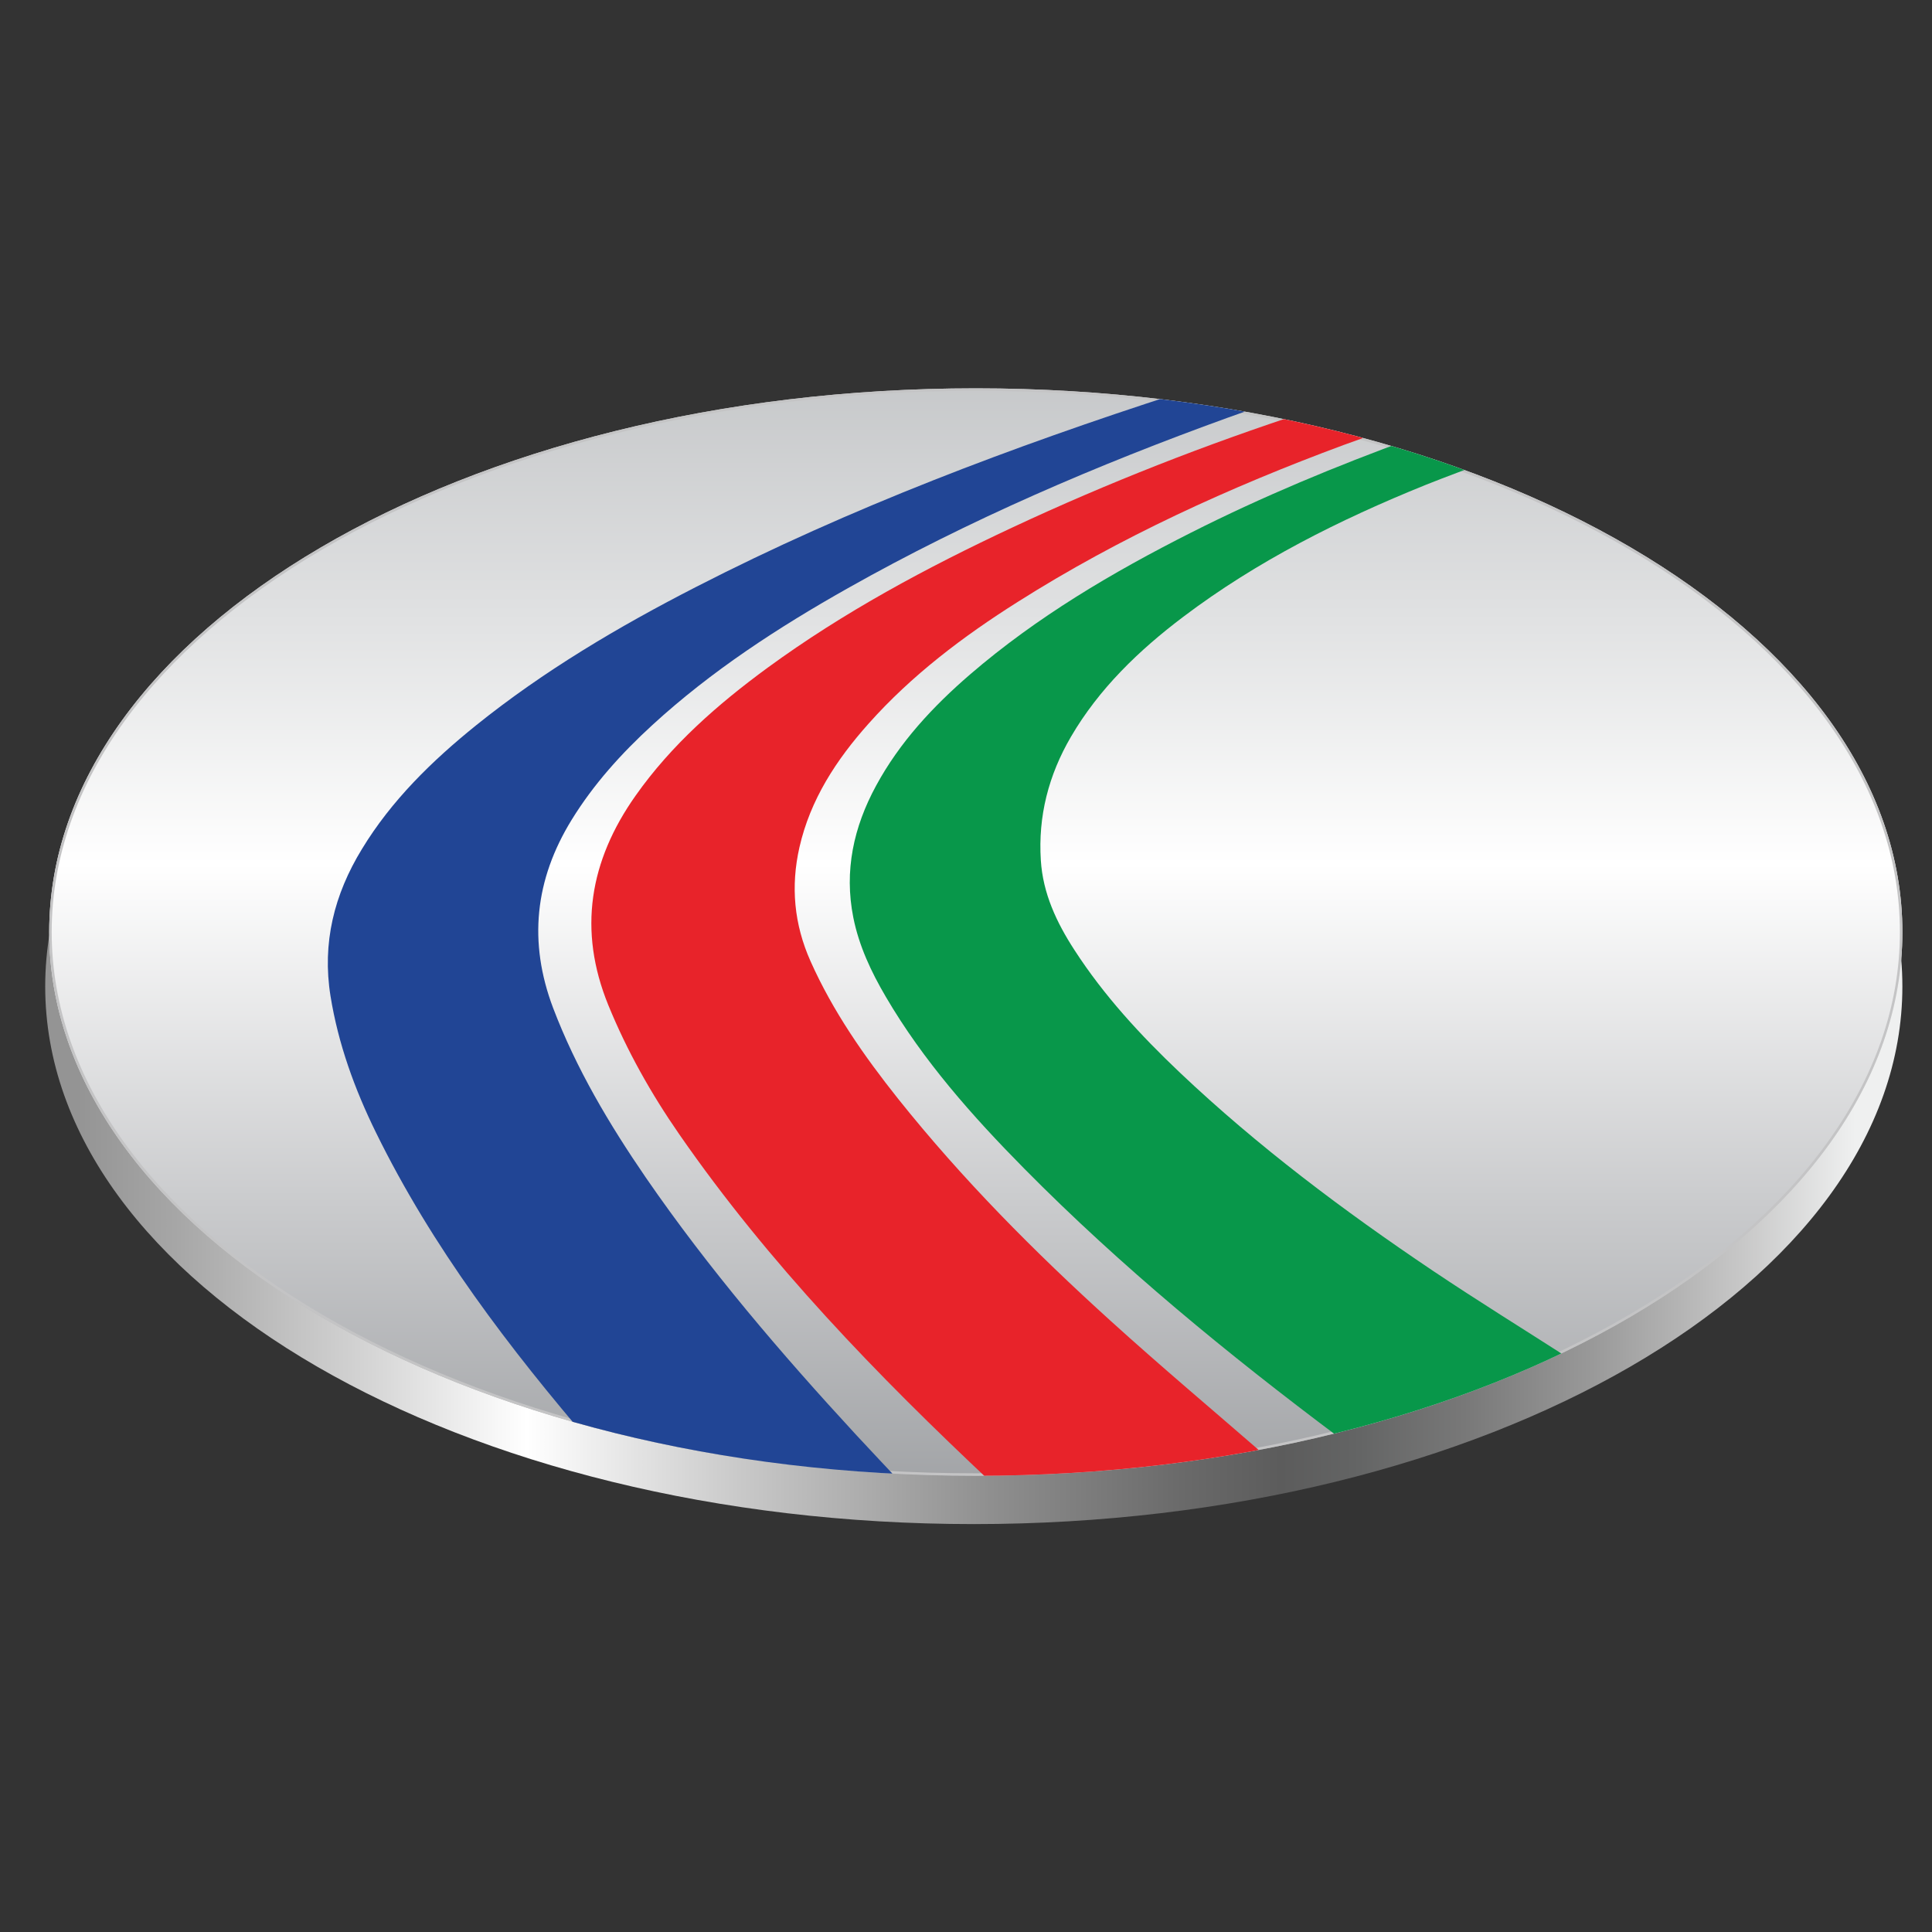<?xml version="1.0" encoding="utf-8"?>
<!-- Generator: Adobe Illustrator 24.3.0, SVG Export Plug-In . SVG Version: 6.00 Build 0)  -->
<svg version="1.1" id="Layer_1" xmlns="http://www.w3.org/2000/svg" xmlns:xlink="http://www.w3.org/1999/xlink" x="0px" y="0px"
	 viewBox="0 0 150 150" style="enable-background:new 0 0 150 150;" xml:space="preserve">
<rect x="0" y="0" width="150" height="150" fill="#333333" stroke="none"/>
<style type="text/css">
	.st0{fill:url(#XMLID_8_);}
	.st1{clip-path:url(#XMLID_9_);fill:url(#XMLID_10_);stroke:#C4C4C5;stroke-width:0.385;stroke-miterlimit:10;}
	.st2{clip-path:url(#XMLID_9_);}
	.st3{fill-rule:evenodd;clip-rule:evenodd;fill:#E8232A;}
	.st4{fill-rule:evenodd;clip-rule:evenodd;fill:#214595;}
	.st5{fill-rule:evenodd;clip-rule:evenodd;fill:#08974A;}
</style>
<g id="XMLID_21_">
	<linearGradient id="XMLID_8_" gradientUnits="userSpaceOnUse" x1="5.971" y1="76.592" x2="144.022" y2="76.592">
		<stop  offset="0" style="stop-color:#949494"/>
		<stop  offset="0.055" style="stop-color:#A6A6A6"/>
		<stop  offset="0.165" style="stop-color:#D5D5D5"/>
		<stop  offset="0.253" style="stop-color:#FFFFFF"/>
		<stop  offset="0.37" style="stop-color:#CACACA"/>
		<stop  offset="0.514" style="stop-color:#8F8F8F"/>
		<stop  offset="0.621" style="stop-color:#6A6A6A"/>
		<stop  offset="0.677" style="stop-color:#5C5C5C"/>
		<stop  offset="0.718" style="stop-color:#636464"/>
		<stop  offset="0.78" style="stop-color:#787878"/>
		<stop  offset="0.854" style="stop-color:#9A9A9A"/>
		<stop  offset="0.939" style="stop-color:#C9C9C9"/>
		<stop  offset="1" style="stop-color:#EFF0F0"/>
	</linearGradient>
	<path id="XMLID_6_" class="st0" d="M147.7,76.59c0,23.05-32.28,41.74-72.1,41.74c-39.81,0-72.09-18.68-72.09-41.74
		c0-23.05,32.28-41.74,72.09-41.74C115.43,34.85,147.7,53.54,147.7,76.59z"/>
	<g id="XMLID_22_">
		<defs>
			<path id="XMLID_1_" d="M147.7,72.36c0,23.32-32.21,42.22-71.94,42.22c-39.73,0-71.94-18.9-71.94-42.22
				c0-23.31,32.21-42.21,71.94-42.21C115.49,30.15,147.7,49.05,147.7,72.36z"/>
		</defs>
		<clipPath id="XMLID_9_">
			<use xlink:href="#XMLID_1_"  style="overflow:visible;"/>
		</clipPath>
		<linearGradient id="XMLID_10_" gradientUnits="userSpaceOnUse" x1="75.763" y1="25.736" x2="75.763" y2="118.43">
			<stop  offset="0" style="stop-color:#C1C3C5"/>
			<stop  offset="0.236" style="stop-color:#E0E1E2"/>
			<stop  offset="0.446" style="stop-color:#FFFFFF"/>
			<stop  offset="0.73" style="stop-color:#CACBCD"/>
			<stop  offset="1" style="stop-color:#9C9EA1"/>
		</linearGradient>
		<path id="XMLID_5_" class="st1" d="M147.7,72.36c0,23.32-32.21,42.22-71.94,42.22c-39.73,0-71.94-18.9-71.94-42.22
			c0-23.31,32.21-42.21,71.94-42.21C115.49,30.15,147.7,49.05,147.7,72.36z"/>
		<g id="XMLID_24_" class="st2">
			<path id="XMLID_4_" class="st3" d="M98.48,113.25c-2,0.32-3.84,0.7-5.7,0.9c-4.12,0.44-8.26,0.79-12.39,1.16
				c-0.93,0.08-1.86,0.08-2.79,0.08c-0.2,0-0.44-0.11-0.59-0.25c-8.9-8.35-17.35-17.08-24.27-27.07c-2.19-3.16-4.06-6.48-5.51-10.03
				c-2.37-5.81-1.47-11.19,2.12-16.27c2.77-3.93,6.36-7.08,10.25-9.93c5.91-4.32,12.36-7.78,19.01-10.89
				c7.42-3.47,15.06-6.46,22.89-9.01c0.46-0.15,1.02-0.18,1.49-0.08c1.68,0.37,3.35,0.82,5.03,1.36c-1.23,0.45-2.47,0.88-3.7,1.33
				c-8.84,3.28-17.37,7.16-25.3,12.18c-4.26,2.69-8.25,5.71-11.58,9.45c-2.52,2.82-4.53,5.91-5.37,9.6
				c-0.69,3.04-0.42,5.98,0.86,8.85c1.73,3.88,4.15,7.35,6.8,10.68c4.97,6.23,10.59,11.89,16.52,17.26
				c3.87,3.51,7.89,6.89,11.84,10.32C98.18,112.98,98.27,113.06,98.48,113.25z"/>
			<path id="XMLID_3_" class="st4" d="M70.2,115.38c-1.55-0.07-2.93-0.09-4.3-0.2c-2.81-0.23-5.64-0.41-8.44-0.81
				c-3.68-0.53-7.35-1.24-11.02-1.89c-0.16-0.03-0.33-0.16-0.44-0.28c-6.47-7.53-12.45-15.38-16.81-24.27
				c-1.66-3.38-2.93-6.88-3.53-10.6c-0.66-4.11,0.28-7.88,2.44-11.41c2.29-3.77,5.43-6.84,8.88-9.62
				c5.25-4.22,11.05-7.65,17.08-10.74c11.95-6.13,24.51-10.86,37.34-15.01c1.85-0.6,3.51-0.23,5.26,0.05
				c0.79,0.13,1.57,0.29,2.53,0.47c-1.38,0.48-2.62,0.91-3.84,1.35c-10.19,3.69-20.11,7.94-29.51,13.24
				c-5.43,3.06-10.62,6.44-15.19,10.63c-2.4,2.2-4.56,4.59-6.26,7.35c-2.87,4.66-3.38,9.5-1.45,14.61
				c1.79,4.71,4.35,9.02,7.21,13.19c4.87,7.07,10.45,13.6,16.29,19.93C67.64,112.67,68.85,113.94,70.2,115.38z"/>
			<path id="XMLID_2_" class="st5" d="M122.26,105.78c-1.8,0.74-3.48,1.47-5.17,2.13c-3.98,1.55-8.06,2.8-12.21,3.84
				c-0.37,0.09-0.65,0.05-0.96-0.18c-8.6-6.44-16.87-13.22-24.39-20.83c-4.05-4.1-7.85-8.39-10.75-13.34
				c-1.14-1.94-2.09-3.96-2.53-6.17c-0.72-3.62,0.02-7.01,1.77-10.23c1.82-3.36,4.4-6.14,7.3-8.64c5.18-4.46,11.04-7.92,17.16-11.01
				c5.52-2.79,11.24-5.16,17.07-7.29c0.49-0.18,0.93-0.2,1.43-0.03c1.58,0.56,3.17,1.08,4.87,1.65c-1.81,0.69-3.5,1.3-5.17,1.97
				c-6.68,2.7-13.08,5.91-18.8,10.23c-3.47,2.62-6.55,5.59-8.73,9.32c-1.74,2.98-2.56,6.17-2.34,9.59c0.16,2.57,1.22,4.83,2.61,6.97
				c2.28,3.53,5.13,6.62,8.19,9.52c6.04,5.72,12.69,10.71,19.62,15.37c3.49,2.34,7.06,4.55,10.6,6.82
				C121.92,105.54,122.02,105.61,122.26,105.78z"/>
		</g>
	</g>
</g>
</svg>
